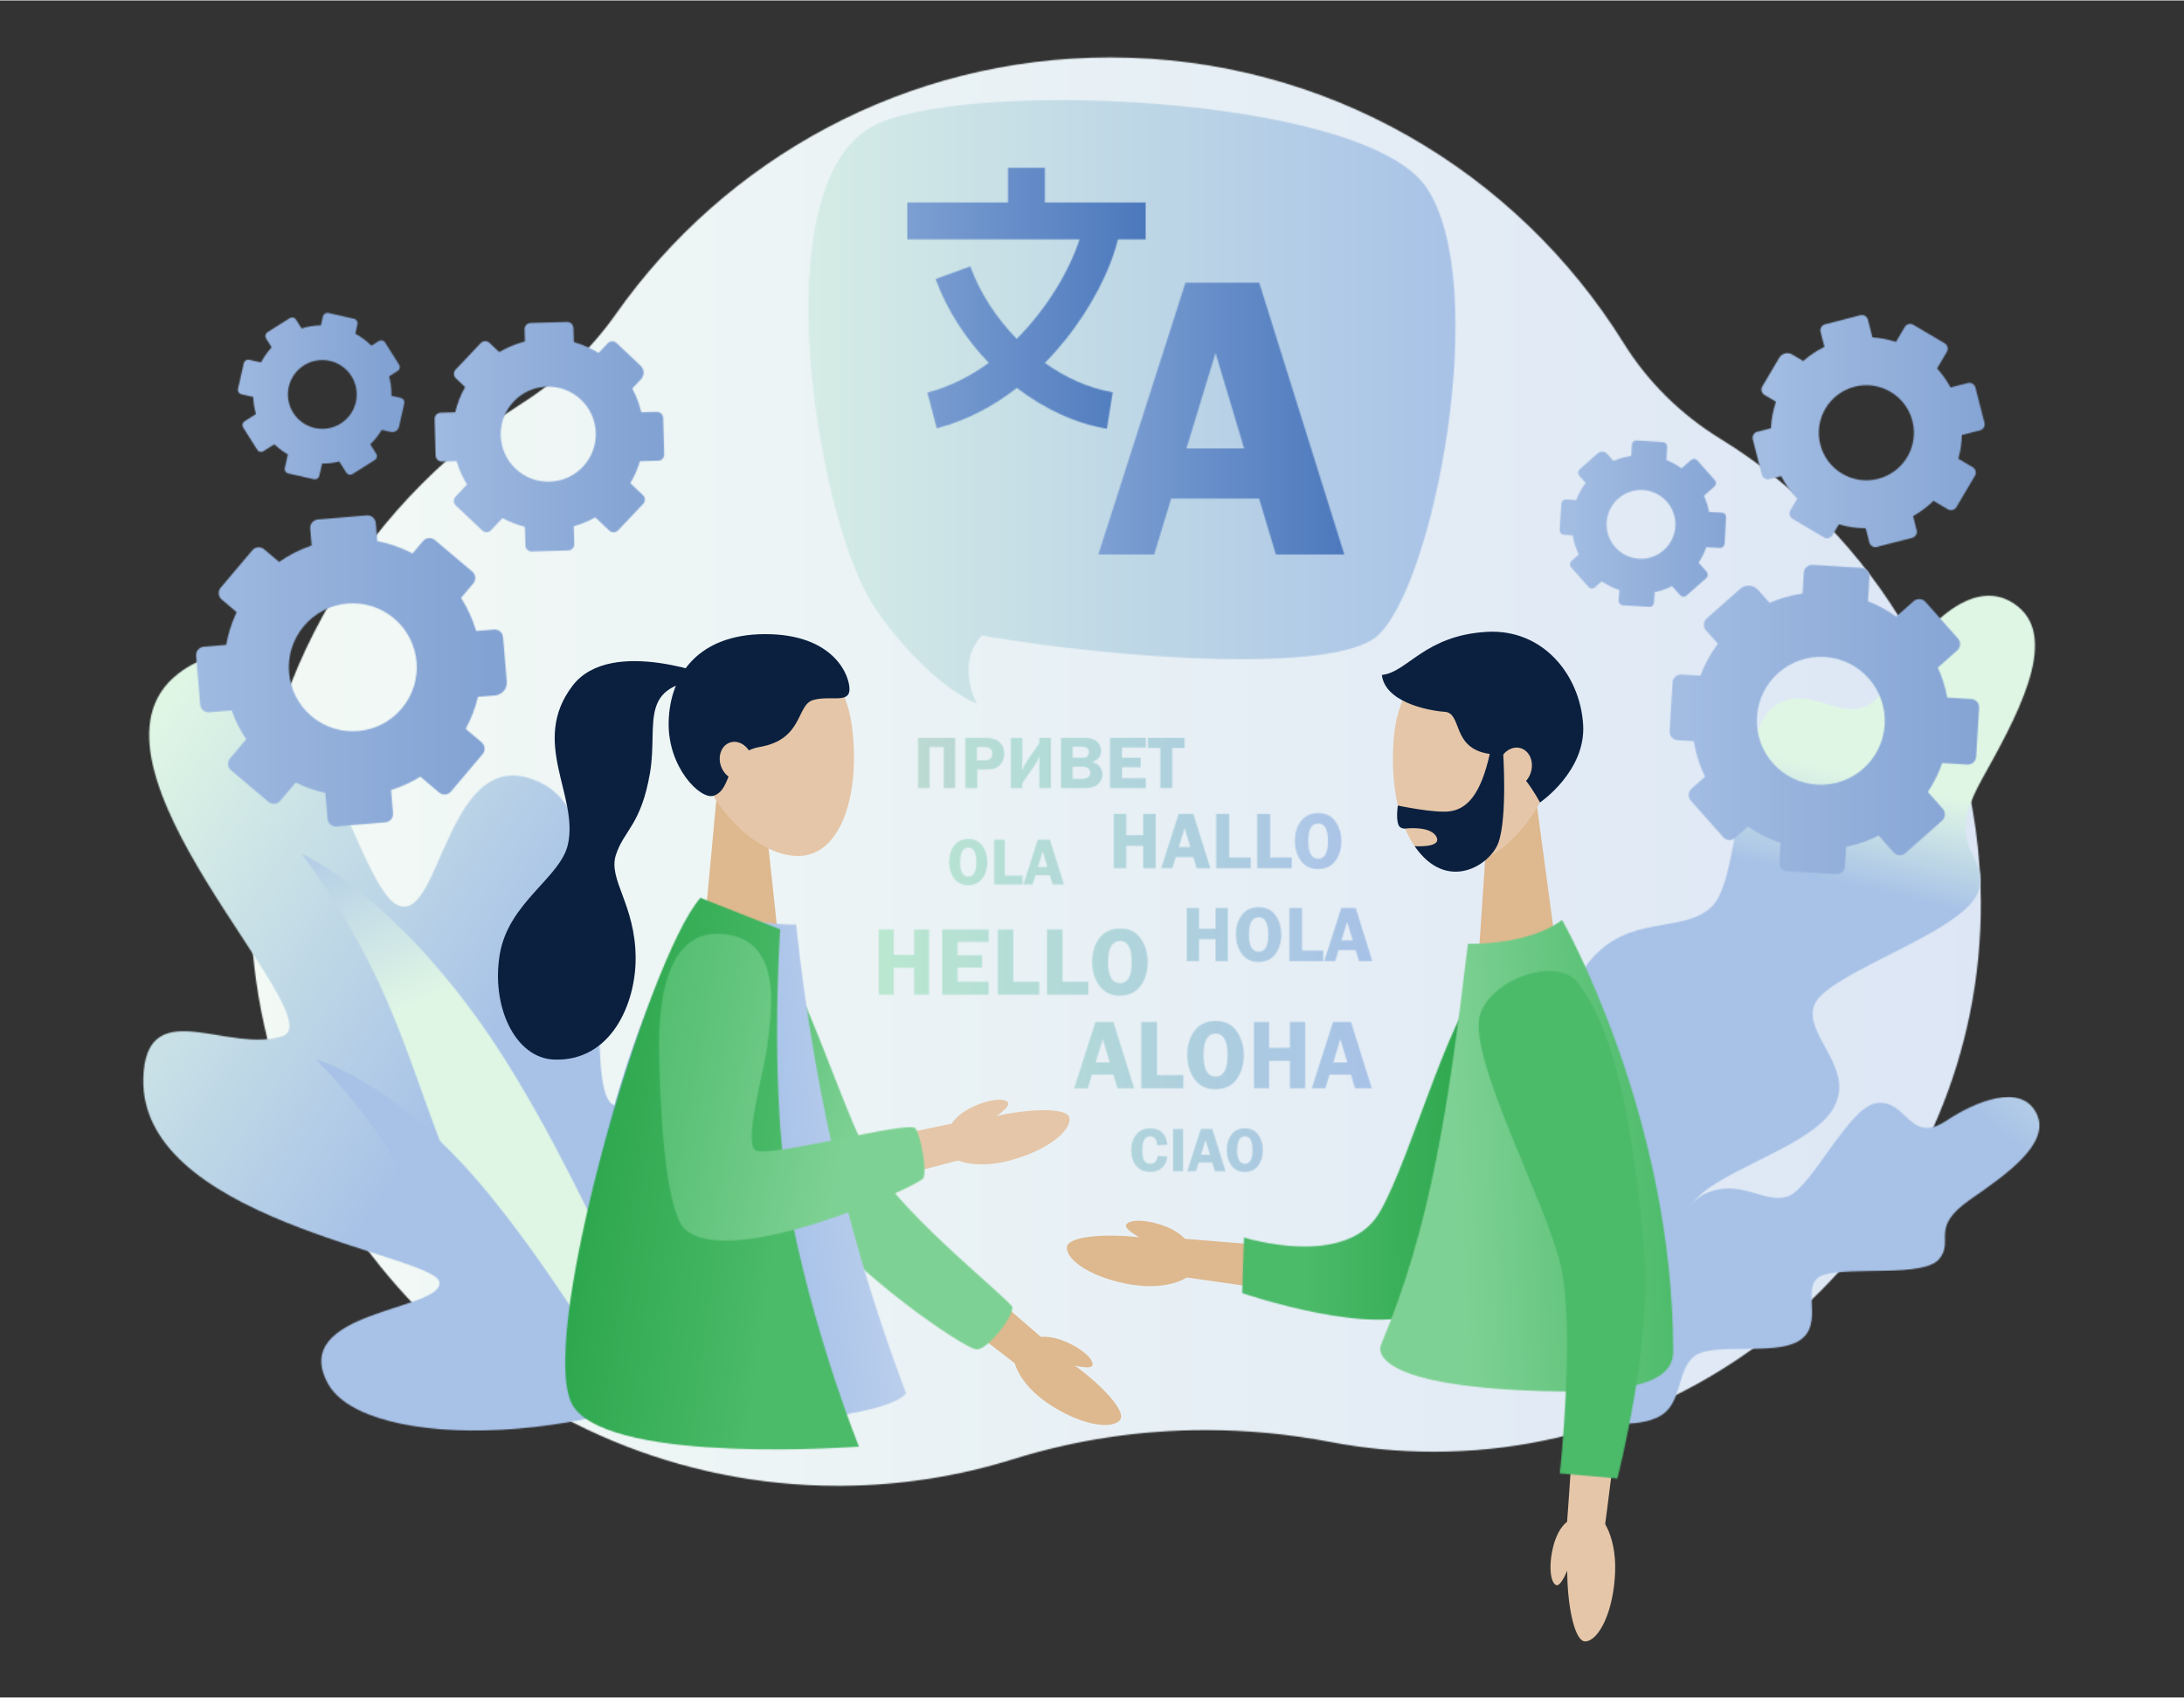 <?xml version="1.0" encoding="UTF-8"?>
<svg xmlns="http://www.w3.org/2000/svg" xmlns:xlink="http://www.w3.org/1999/xlink" width="980" height="762" viewBox="0 0 1750 1360" version="1.1">
    <rect x="0" y="0" width="1750" height="1360" fill="#333333" stroke="none"/>
    <title>voice-in-out</title>
    <defs>
        <path d="M689.54,0.663 C863.22,0.663 1015.52,92.123 1100.94,229.505 C1120.31,260.674 1146.83,286.812 1178.1,306.035 C1302.859,382.734 1386.28,520.156 1387.196,677.133 C1388.59,919.67 1191.44,1118.04 948.9,1118.07 C920.58,1118.07 892.88,1115.38 866.06,1110.26 C832.92,1103.92 799.38,1100.73 765.9,1100.73 C713.77,1100.73 661.78,1108.46 611.64,1124.11 C568.67,1137.51 523.06,1144.93 475.79,1145.37 C474.29,1145.39 472.83,1145.39 471.34,1145.39 C215.53,1145.39 5.19,939.43 0.73,683.113 C-2.23,512.723 85.38,362.58 218.61,277.63 C247.92,258.937 273.46,234.807 293.47,206.38 C381.07,81.957 525.81,0.663 689.54,0.663 Z" id="path-1"/>
        <linearGradient x1="67.956%" y1="49.5%" x2="95.861%" y2="49.5%" id="linearGradient-3">
            <stop stop-color="#F3FAF5" offset="0%"/>
            <stop stop-color="#DCE6F5" offset="100%"/>
        </linearGradient>
        <path d="M203.76,198.587 C239.89,217.881 243.22,62.953 319.97,101.294 C394.04,138.301 346.44,359.46 380.58,359.82 C414.71,360.18 415.26,184.725 499.89,276.363 C584.52,368.01 506.81,551.67 503.01,554.05 C371.8,636.14 178.62,636.93 148.81,582.54 C116.65,523.83 240.64,524.17 238.14,501.35 C235.63,478.54 -9.71,451.73 1.14,332.2 C6.63,271.628 69.88,318.08 112.36,303.99 C154.84,289.918 -64.21,85.459 28.78,13.546 C30.188,12.456 31.583,11.439 32.969,10.491 L33.8,9.931 L33.8,9.926 L33.84,9.906 C36.97,7.819 40.05,6.088 43.08,4.69 C126.57,-33.951 169.54,180.311 203.76,198.587 Z" id="path-4"/>
        <linearGradient x1="66.089%" y1="50.587%" x2="74.457%" y2="52.322%" id="linearGradient-6">
            <stop stop-color="#DFF6E5" offset="0%"/>
            <stop stop-color="#A7C1E7" offset="100%"/>
        </linearGradient>
        <path d="M0.74,0.987 C0.74,0.987 68.7,29.935 145.18,138.048 C221.66,246.16 298.83,441.4 298.83,441.4 C298.83,441.4 213.26,414.36 153.19,318.25 C129.37,280.132 113.985,238.781 99.118,197.406 L97.633,193.269 C96.891,191.2 96.149,189.132 95.408,187.064 L93.923,182.929 C85.754,160.194 77.462,137.565 67.73,115.575 C38.25,48.937 0.74,0.987 0.74,0.987 Z" id="path-7"/>
        <linearGradient x1="75.699%" y1="54.653%" x2="69.67%" y2="50.252%" id="linearGradient-9">
            <stop stop-color="#DFF6E5" offset="0%"/>
            <stop stop-color="#A7C1E7" offset="100%"/>
        </linearGradient>
        <path d="M0.14,0.72 C0.14,0.72 50.18,13.8 114.23,80.83 C178.28,147.86 251.73,275.15 251.73,275.15 C251.73,275.15 189.7,265.2 138.25,204.8 C104.24,164.87 85.54,116.33 58.29,73.2 C31.585,30.942 1.375,1.9 0.177,0.755 L0.14,0.72 Z" id="path-10"/>
        <linearGradient x1="71.525%" y1="52.311%" x2="72.512%" y2="53.468%" id="linearGradient-12">
            <stop stop-color="#DFF6E5" offset="0%"/>
            <stop stop-color="#A7C1E7" offset="100%"/>
        </linearGradient>
        <path d="M380.04,14.46 C391.34,38.48 354.41,63.69 326.58,83.06 C293.73,105.94 314.26,115.65 301.84,130.63 C289.43,145.62 231.01,136.53 209.37,143.32 C187.729,150.12 212.29,183.13 188.68,196.7 C168.77,208.14 120.029,197.23 105.71,208.48 C99.62,213.264 96.965,220.733 94.595,228.53 L94.287,229.549 L94.287,229.549 L93.675,231.593 C93.624,231.763 93.573,231.934 93.521,232.104 L93.187,233.21 L93.045,233.677 L93.045,233.677 L92.757,234.609 C90.099,243.142 86.809,251.339 78.779,256.13 C60.06,267.31 25.15,261.74 7.02,255.96 C7.02,255.96 -11.83,177.75 12.6,160.7 C37.04,143.64 59.44,162.84 76.58,150.79 C93.71,138.73 85.71,91.84 113.94,78.5 C142.17,65.17 161.67,86.91 180.48,80.51 C199.29,74.11 229.07,9.12 251.34,5.71 C275.97,1.95 277.859,39.55 307.56,19.81 C330.62,4.48 367.99,-11.13 380.04,14.46 Z" id="path-13"/>
        <linearGradient x1="94.771%" y1="51.636%" x2="90.193%" y2="53.406%" id="linearGradient-15">
            <stop stop-color="#DFF6E5" offset="0%"/>
            <stop stop-color="#A7C1E7" offset="100%"/>
        </linearGradient>
        <path d="M437.84,8.649 C471.67,35.702 435.7,99.186 408.87,147.574 C389.545,182.432 395.798,195.826 401.933,207.978 L402.535,209.17 C406.235,216.505 409.582,223.627 406.84,235.049 C399.43,265.919 307.32,294.61 280.5,320.129 C253.68,345.649 313.4,376.34 288.57,413.2 C267.63,444.27 188.399,463.33 175.51,490.1 C170.051,501.442 171.496,514.234 173.616,527.304 L173.83,528.612 L173.83,528.612 L174.266,531.233 L174.266,531.233 L174.485,532.545 L174.485,532.545 L174.794,534.405 L174.884,534.959 L174.884,534.959 L175.064,536.067 L175.064,536.067 L175.24,537.174 L175.24,537.174 L175.412,538.282 C177.59,552.497 178.524,566.658 170.319,579.28 C150.93,609.11 95.79,626.05 65.07,630.62 C65.07,630.62 -18.78,529.62 4.759,487.06 C28.29,444.5 74.91,456.52 91.34,426.54 C107.77,396.56 62.34,333.628 94.1,293.793 C125.87,253.958 170.06,271.796 193.01,248.888 C215.97,225.98 212.859,109.371 243.03,88.374 C276.41,65.151 306.22,118.871 335.529,68.596 C358.279,29.569 401.8,-20.181 437.84,8.649 Z" id="path-16"/>
        <linearGradient x1="93.3%" y1="49.42%" x2="90.538%" y2="53.074%" id="linearGradient-18">
            <stop stop-color="#DFF6E5" offset="0%"/>
            <stop stop-color="#A7C1E7" offset="100%"/>
        </linearGradient>
        <path d="M115.224,0.327 L115.46,0.339 L154.64,2.693 C158.271,2.912 161.05,5.97 160.96,9.577 L160.95,9.813 L159.77,29.448 C167.542,32.509 174.827,36.48 181.512,41.224 L182.38,41.847 L196.38,29.437 C199.095,27.029 203.213,27.218 205.696,29.818 L205.87,30.008 L231.91,59.376 C234.324,62.093 234.13,66.216 231.526,68.703 L231.34,68.874 L215.77,82.677 C219.076,89.924 221.556,97.607 223.103,105.6 L223.3,106.644 L242.51,107.798 C246.141,108.016 248.929,111.075 248.831,114.682 L248.82,114.918 L246.47,154.096 C246.255,157.727 243.194,160.51 239.586,160.419 L239.35,160.409 L219.27,159.202 C216.519,167.116 212.832,174.572 208.349,181.447 L207.76,182.34 L219.729,195.833 C222.132,198.548 221.95,202.668 219.35,205.156 L219.16,205.331 L189.79,231.369 C187.075,233.777 182.947,233.588 180.465,230.988 L180.29,230.798 L168.33,217.304 C160.491,221.259 152.106,224.238 143.325,226.093 L142.31,226.302 L141.37,241.97 C141.145,245.6 138.084,248.384 134.485,248.295 L134.25,248.283 L95.07,245.928 C91.439,245.71 88.651,242.652 88.74,239.045 L88.75,238.809 L89.7,223.14 C80.605,220.148 72.097,215.935 64.365,210.702 L63.54,210.137 L53.33,219.185 C50.615,221.593 46.497,221.404 44.005,218.804 L43.83,218.614 L17.79,189.246 C15.387,186.53 15.57,182.41 18.179,179.923 L18.37,179.748 L29.22,170.126 C25.059,161.539 22.063,152.306 20.421,142.645 L20.25,141.608 L7.19,140.823 C3.559,140.605 0.78,137.547 0.868,133.94 L0.88,133.704 L3.24,94.525 C3.455,90.895 6.515,88.111 10.114,88.203 L10.35,88.213 L25.5,89.124 C28.846,80.205 33.382,71.897 38.903,64.38 L39.52,63.548 L29.979,52.789 C27.566,50.072 27.76,45.949 30.364,43.462 L30.55,43.291 L57.29,19.584 C61.444,15.899 67.76,16.207 71.546,20.23 L71.75,20.453 L80.92,30.804 C88.932,27.318 97.454,24.823 106.316,23.469 L107.34,23.318 L108.34,6.651 C108.555,3.021 111.616,0.237 115.224,0.327 L115.224,0.327 Z M70.81,122.224 C69.109,150.481 90.64,174.766 118.899,176.464 C147.16,178.163 171.439,156.631 173.14,128.373 C174.84,100.115 153.31,75.831 125.05,74.132 C96.79,72.434 72.51,93.965 70.81,122.224 Z" id="path-19"/>
        <linearGradient x1="95.883%" y1="46.893%" x2="90.884%" y2="46.893%" id="linearGradient-21">
            <stop stop-color="#82A2D3" offset="0%"/>
            <stop stop-color="#A2BCE2" offset="100%"/>
        </linearGradient>
        <path d="M92.669,3.669 L92.729,3.884 L96.37,18.043 C102.507,18.435 108.517,19.567 114.282,21.371 L115.19,21.661 L122.27,9.691 C123.631,7.379 126.571,6.57 128.92,7.818 L129.12,7.93 L154.229,22.77 C156.543,24.136 157.355,27.072 156.102,29.419 L155.99,29.619 L148.13,42.933 C152.071,47.258 155.536,52.065 158.441,57.295 L158.92,58.171 L172.77,54.609 C175.367,53.94 178.022,55.447 178.8,57.992 L178.86,58.206 L186.12,86.459 C186.791,89.062 185.285,91.713 182.743,92.487 L182.529,92.547 L168.04,96.271 C167.907,102.444 167.007,108.506 165.434,114.344 L165.18,115.264 L176.72,122.082 C179.034,123.447 179.845,126.384 178.592,128.731 L178.48,128.931 L163.64,154.046 C162.279,156.358 159.339,157.167 156.99,155.919 L156.79,155.807 L145.25,148.989 C140.649,153.533 135.447,157.522 129.721,160.82 L128.9,161.286 L131.8,172.584 C132.471,175.187 130.965,177.838 128.415,178.613 L128.2,178.673 L99.95,185.939 C97.351,186.608 94.697,185.101 93.92,182.556 L93.86,182.341 L90.96,171.042 C83.897,170.998 76.972,169.971 70.352,168.062 L69.49,167.808 L64.33,176.535 C62.959,178.846 60.028,179.656 57.679,178.408 L57.479,178.296 L32.37,163.456 C30.056,162.09 29.245,159.154 30.489,156.807 L30.601,156.607 L36.09,147.326 C31.222,142.238 27.024,136.438 23.672,130.035 L23.24,129.196 L13.83,131.617 C11.222,132.286 8.577,130.779 7.8,128.234 L7.74,128.02 L0.47,99.767 C-0.201,97.164 1.305,94.513 3.855,93.738 L4.07,93.678 L14.99,90.869 C15.325,83.842 16.625,76.972 18.792,70.433 L19.08,69.582 L9.88,64.145 C7.566,62.779 6.755,59.842 8.008,57.495 L8.12,57.295 L21.63,34.429 C23.717,30.883 28.24,29.658 31.827,31.62 L32.05,31.747 L40.91,36.978 C45.73,32.724 51.134,29.045 57.034,26.079 L57.88,25.66 L54.79,13.641 C54.128,11.038 55.635,8.388 58.176,7.613 L58.39,7.553 L86.64,0.287 C89.247,-0.382 91.893,1.124 92.669,3.669 L92.669,3.669 Z M82,57.57 C61.62,62.811 49.35,83.579 54.59,103.956 C59.83,124.334 80.6,136.605 100.979,131.365 C121.359,126.124 133.63,105.356 128.39,84.978 C123.14,64.601 102.38,52.329 82,57.57 Z" id="path-22"/>
        <linearGradient x1="95.973%" y1="32.443%" x2="92.224%" y2="32.443%" id="linearGradient-24">
            <stop stop-color="#82A2D3" offset="0%"/>
            <stop stop-color="#A2BCE2" offset="100%"/>
        </linearGradient>
        <path d="M62.207,0.666 L62.399,0.673 L83.479,1.939 C85.406,2.056 86.891,3.665 86.877,5.577 L86.87,5.769 L86.24,16.331 C90.328,17.941 94.16,20.021 97.696,22.499 L98.399,23 L105.93,16.325 C107.369,15.045 109.553,15.128 110.889,16.482 L111.029,16.632 L125.04,32.429 C126.324,33.872 126.237,36.055 124.879,37.397 L124.729,37.538 L116.36,44.962 C118.094,48.776 119.407,52.814 120.248,57.012 L120.41,57.854 L130.74,58.475 C132.675,58.591 134.161,60.201 134.147,62.113 L134.14,62.305 L132.87,83.378 C132.754,85.31 131.149,86.795 129.233,86.781 L129.04,86.774 L118.24,86.125 C116.796,90.289 114.86,94.217 112.523,97.849 L112.05,98.571 L118.49,105.828 C119.764,107.272 119.678,109.454 118.329,110.796 L118.18,110.937 L102.38,124.943 C100.941,126.223 98.757,126.139 97.411,124.786 L97.27,124.636 L90.84,117.377 C86.718,119.457 82.311,121.035 77.706,122.036 L76.84,122.217 L76.34,130.646 C76.224,132.577 74.609,134.062 72.702,134.048 L72.51,134.041 L51.43,132.774 C49.504,132.659 48.019,131.049 48.033,129.137 L48.04,128.945 L48.54,120.517 C43.746,118.938 39.249,116.726 35.15,113.985 L34.47,113.523 L28.98,118.389 C27.541,119.669 25.357,119.586 24.011,118.232 L23.87,118.082 L9.87,102.285 C8.586,100.842 8.672,98.659 10.02,97.317 L10.169,97.176 L16.01,92.001 C13.822,87.469 12.226,82.603 11.332,77.512 L11.19,76.661 L4.169,76.239 C2.234,76.123 0.749,74.513 0.763,72.601 L0.77,72.409 L2.04,51.335 C2.156,49.404 3.761,47.919 5.677,47.933 L5.87,47.94 L14.01,48.43 C15.782,43.717 18.163,39.321 21.062,35.334 L21.55,34.673 L16.42,28.886 C15.146,27.442 15.222,25.26 16.579,23.918 L16.729,23.777 L31.109,11.025 C33.328,9.061 36.683,9.206 38.723,11.312 L38.89,11.492 L43.83,17.06 C48.037,15.228 52.509,13.904 57.157,13.165 L58.03,13.033 L58.57,4.068 C58.682,2.202 60.195,0.751 62.018,0.67 L62.207,0.666 Z M38.38,66.234 C37.47,81.434 49.05,94.497 64.25,95.41 C79.45,96.324 92.52,84.742 93.43,69.542 C94.34,54.342 82.76,41.28 67.56,40.366 C52.36,39.453 39.3,51.034 38.38,66.234 Z" id="path-25"/>
        <linearGradient x1="91.797%" y1="37.083%" x2="89.108%" y2="37.083%" id="linearGradient-27">
            <stop stop-color="#82A2D3" offset="0%"/>
            <stop stop-color="#A2BCE2" offset="100%"/>
        </linearGradient>
        <path d="M144.096,6.604 L144.12,6.839 L145.33,21.292 C154.696,23.102 163.884,26.231 172.607,30.701 L173.54,31.185 L181.99,21.198 C184.335,18.424 188.438,18.022 191.274,20.246 L191.47,20.405 L221.44,45.749 C224.215,48.093 224.613,52.201 222.389,55.034 L222.23,55.23 L212.43,66.819 C217.579,74.834 221.52,83.44 224.234,92.363 L224.53,93.356 L238.85,92.158 C242.481,91.856 245.671,94.483 246.096,98.067 L246.12,98.302 L249.1,133.913 C249.562,139.456 245.518,144.336 240.03,144.946 L239.75,144.973 L225.96,146.125 C223.96,154.613 220.869,162.917 216.652,170.818 L216.14,171.764 L228.89,182.545 C231.665,184.89 232.063,188.998 229.839,191.831 L229.68,192.027 L204.34,221.997 C201.995,224.77 197.882,225.172 195.055,222.949 L194.86,222.79 L179.84,210.088 C172.739,214.476 165.187,217.934 157.389,220.448 L156.37,220.771 L157.93,239.412 C158.233,243.036 155.606,246.229 152.015,246.653 L151.78,246.677 L112.67,249.948 C109.049,250.251 105.859,247.623 105.434,244.039 L105.41,243.804 L103.67,223.071 C95.903,221.378 88.282,218.772 80.966,215.239 L79.97,214.751 L67.54,229.446 C65.195,232.219 61.092,232.621 58.256,230.398 L58.06,230.239 L28.09,204.895 C25.315,202.551 24.917,198.442 27.141,195.609 L27.3,195.413 L40.29,180.052 C35.594,173.109 31.835,165.693 29.004,157.989 L28.64,156.982 L10.67,158.485 C7.049,158.788 3.859,156.16 3.434,152.576 L3.41,152.341 L0.14,113.229 C-0.163,109.605 2.464,106.412 6.045,105.987 L6.28,105.963 L24.25,104.461 C25.769,95.831 28.407,87.339 32.173,79.208 L32.63,78.234 L20.64,68.098 C17.865,65.754 17.467,61.646 19.691,58.812 L19.85,58.616 L45.19,28.647 C47.535,25.874 51.648,25.472 54.475,27.695 L54.67,27.854 L66.66,37.99 C74.49,32.508 82.943,28.223 91.759,25.157 L92.74,24.821 L91.6,11.231 C91.297,7.608 93.924,4.415 97.515,3.99 L97.75,3.966 L136.86,0.695 C140.481,0.393 143.671,3.021 144.096,6.604 L144.096,6.604 Z M86.56,89.328 C68.28,110.944 70.98,143.286 92.6,161.566 C114.21,179.846 146.56,177.142 164.83,155.525 C183.12,133.909 180.41,101.567 158.79,83.288 C137.18,65.008 104.84,67.712 86.56,89.328 Z" id="path-28"/>
        <linearGradient x1="72.099%" y1="44.456%" x2="67.078%" y2="44.456%" id="linearGradient-30">
            <stop stop-color="#82A2D3" offset="0%"/>
            <stop stop-color="#A2BCE2" offset="100%"/>
        </linearGradient>
        <path d="M111.47,5.309 L111.48,5.526 L111.8,16.802 C118.575,18.681 124.983,21.473 130.883,25.038 L131.65,25.508 L138.99,17.743 C140.834,15.795 143.875,15.654 145.881,17.383 L146.06,17.545 L165.36,35.794 C168.353,38.62 168.543,43.292 165.844,46.353 L165.66,46.555 L158.6,54.026 C161.674,59.677 164.064,65.763 165.64,72.176 L165.86,73.094 L178.27,72.748 C180.957,72.672 183.209,74.733 183.399,77.39 L183.41,77.607 L184.22,106.768 C184.298,109.455 182.233,111.708 179.577,111.895 L179.36,111.906 L164.75,112.314 C163.002,118.213 160.568,123.82 157.525,129.041 L157.04,129.862 L167.15,139.415 C169.091,141.256 169.233,144.292 167.502,146.304 L167.34,146.484 L147.3,167.679 C145.456,169.627 142.425,169.767 140.41,168.039 L140.23,167.877 L129,157.252 C123.903,160.136 118.447,162.454 112.7,164.12 L111.74,164.392 L112.14,178.69 C112.218,181.378 110.153,183.63 107.497,183.818 L107.28,183.829 L78.12,184.643 C75.433,184.718 73.181,182.658 72.991,180.001 L72.98,179.784 L72.57,164.838 C66.576,163.329 60.87,161.113 55.521,158.282 L54.68,157.83 L45.47,167.568 C43.636,169.515 40.595,169.656 38.589,167.927 L38.41,167.765 L17.21,147.722 C15.259,145.88 15.117,142.844 16.848,140.832 L17.01,140.652 L26.22,130.914 C22.812,125.421 20.079,119.459 18.133,113.142 L17.86,112.237 L6.2,112.563 C3.513,112.638 1.261,110.577 1.071,107.921 L1.06,107.704 L0.25,78.543 C0.172,75.855 2.227,73.603 4.883,73.416 L5.1,73.405 L16.77,73.079 C18.38,66.205 20.918,59.679 24.251,53.644 L24.69,52.86 L17.32,45.896 C15.369,44.055 15.236,41.018 16.958,39.007 L17.12,38.827 L37.17,17.631 C39.004,15.684 42.045,15.543 44.06,17.272 L44.24,17.434 L52.07,24.84 C58.108,21.226 64.696,18.42 71.686,16.573 L72.6,16.338 L72.33,6.62 C72.252,3.932 74.307,1.68 76.973,1.493 L77.19,1.482 L106.35,0.667 C109.037,0.592 111.289,2.653 111.47,5.309 L111.47,5.309 Z M90.25,52.507 C69.22,53.095 52.64,70.622 53.23,91.654 C53.82,112.687 71.35,129.261 92.38,128.673 C113.41,128.085 129.99,110.559 129.4,89.526 C128.81,68.493 111.28,51.919 90.25,52.507 Z" id="path-31"/>
        <linearGradient x1="74.641%" y1="32.727%" x2="70.932%" y2="32.727%" id="linearGradient-33">
            <stop stop-color="#82A2D3" offset="0%"/>
            <stop stop-color="#A2BCE2" offset="100%"/>
        </linearGradient>
        <path d="M72.931,0.428 L73.12,0.466 L93.71,5.122 C95.597,5.549 96.81,7.378 96.487,9.261 L96.45,9.45 L94.72,17.059 C99.154,19.459 103.282,22.482 106.978,26.095 L107.59,26.703 L113.54,22.947 C115.172,21.917 117.316,22.353 118.425,23.905 L118.54,24.076 L129.8,41.929 C130.833,43.562 130.393,45.701 128.841,46.807 L128.67,46.921 L121.77,51.278 C123.083,56.121 123.709,61.067 123.69,65.982 L123.68,66.849 L131.22,68.555 C133.107,68.982 134.311,70.811 133.987,72.694 L133.95,72.883 L129.71,91.631 C129.056,94.527 126.233,96.37 123.337,95.835 L123.12,95.79 L115.87,94.148 C113.517,98.092 110.659,101.777 107.313,105.092 L106.68,105.709 L111.47,113.304 C112.503,114.936 112.063,117.076 110.511,118.182 L110.34,118.296 L92.49,129.564 C90.858,130.594 88.714,130.158 87.614,128.606 L87.5,128.436 L81.85,119.488 C77.594,120.564 73.258,121.117 68.943,121.164 L68.08,121.167 L65.86,130.981 C65.434,132.868 63.604,134.074 61.719,133.751 L61.53,133.713 L40.94,129.057 C39.053,128.63 37.849,126.801 38.173,124.918 L38.21,124.729 L40.68,113.813 C37.042,111.729 33.616,109.217 30.491,106.297 L29.87,105.707 L21.11,111.231 C19.478,112.261 17.343,111.826 16.235,110.274 L16.12,110.103 L4.85,92.25 C3.827,90.617 4.257,88.477 5.809,87.371 L5.98,87.257 L15.13,81.482 C13.883,77.255 13.155,72.939 12.937,68.626 L12.9,67.763 L3.44,65.624 C1.553,65.197 0.34,63.368 0.663,61.485 L0.7,61.296 L5.36,40.704 C5.786,38.817 7.616,37.611 9.501,37.934 L9.69,37.972 L19.15,40.112 C21.286,36.02 23.937,32.168 27.092,28.667 L27.69,28.015 L23.19,20.875 C22.157,19.243 22.597,17.103 24.14,15.997 L24.31,15.883 L42.17,4.615 C43.802,3.585 45.937,4.02 47.045,5.572 L47.16,5.743 L51.67,12.883 C56.468,11.372 61.39,10.545 66.312,10.375 L67.18,10.352 L68.79,3.197 C69.216,1.311 71.046,0.105 72.931,0.428 L72.931,0.428 Z M53.56,42.439 C40.68,50.566 36.83,67.594 44.96,80.471 C53.09,93.348 70.11,97.199 82.99,89.071 C95.87,80.944 99.72,63.917 91.59,51.04 C83.46,38.162 66.44,34.312 53.56,42.439 Z" id="path-34"/>
        <linearGradient x1="70.444%" y1="30.691%" x2="67.754%" y2="30.691%" id="linearGradient-36">
            <stop stop-color="#82A2D3" offset="0%"/>
            <stop stop-color="#A2BCE2" offset="100%"/>
        </linearGradient>
        <path d="M275.12,39.506 C270.45,95.67 211.94,234.33 147.52,275.08 C109.27,299.28 0.37,261.95 0.37,261.95 L1.76,217.38 C1.76,217.38 83.58,243.11 110.34,197.42 C137.09,151.72 170.02,20.659 201.509,4.82 C229.259,-9.136 277.22,14.273 275.12,39.506 Z" id="path-37"/>
        <linearGradient x1="84.872%" y1="51.891%" x2="88.936%" y2="51.882%" id="linearGradient-39">
            <stop stop-color="#4BBA69" offset="0%"/>
            <stop stop-color="#1D9D3F" offset="100%"/>
        </linearGradient>
        <path d="M146.689,0.94 C146.689,0.94 235.64,156.92 235.74,346.55 C235.75,368.88 210.09,382.56 113.56,377.81 C-13.25,371.56 1.46,341.69 1.46,341.69 C41.63,245.97 55.69,150.44 71.19,19.991 C71.19,19.991 71.992,20.02 73.448,20.026 L74.167,20.027 C84.986,20.007 122.839,18.616 146.689,0.94 Z" id="path-40"/>
        <linearGradient x1="86.992%" y1="51.988%" x2="90.493%" y2="51.93%" id="linearGradient-42">
            <stop stop-color="#7ED194" offset="0%"/>
            <stop stop-color="#4BBA69" offset="100%"/>
        </linearGradient>
        <path d="M79.94,9.8 C114.76,54.12 126.04,145.79 133.31,221.67 C140.58,297.55 111.96,407.51 111.96,407.51 L65.86,403.47 C65.86,403.47 78.29,289.34 66.77,237.65 C55.25,185.96 -9.87,67.56 2.41,34.516 C13.24,5.399 64.3,-10.111 79.94,9.8 Z" id="path-43"/>
        <linearGradient x1="88.967%" y1="52.344%" x2="91.907%" y2="52.123%" id="linearGradient-45">
            <stop stop-color="#4BBA69" offset="0%"/>
            <stop stop-color="#1D9D3F" offset="100%"/>
        </linearGradient>
        <path d="M71.19,4.514 C101.9,19.326 135.83,145.53 162.44,189.29 C189.04,233.05 273.54,299.36 274.19,304.3 C275.14,311.58 253.51,339.88 244.75,338.01 C233.8,335.69 151.1,280.51 105.33,222.73 C59.55,164.95 5.99,93.46 0.57,39.23 C-1.86,14.865 44.14,-8.537 71.19,4.514 Z" id="path-46"/>
        <linearGradient x1="80.181%" y1="52.206%" x2="76.633%" y2="51.687%" id="linearGradient-48">
            <stop stop-color="#7ED194" offset="0%"/>
            <stop stop-color="#4BBA69" offset="100%"/>
        </linearGradient>
        <path d="M94.32,0.197 C122.78,23.541 170.89,21.583 170.89,21.583 C186.61,168.03 218.25,289.66 258.99,397.12 C258.99,397.12 251.63,416.78 122.94,422.15 C-5.75,427.51 4,388.18 4,388.18 C-19.09,187.93 94.32,0.197 94.32,0.197 Z" id="path-49"/>
        <linearGradient x1="77.719%" y1="51.9%" x2="73.665%" y2="52.064%" id="linearGradient-51">
            <stop stop-color="#BED1ED" offset="0%"/>
            <stop stop-color="#8DB0E4" offset="100%"/>
        </linearGradient>
        <path d="M109.32,0.197 L173.2,25.44 C173.2,25.44 163.04,164.71 183.45,262.68 C203.87,360.65 236.29,439.97 236.29,439.97 C236.29,439.97 41.2,454.71 7.98,408.64 C-25.24,362.58 66.52,47.921 109.32,0.197 Z" id="path-52"/>
        <linearGradient x1="77.497%" y1="52.137%" x2="72.739%" y2="51.932%" id="linearGradient-54">
            <stop stop-color="#4BBA69" offset="0%"/>
            <stop stop-color="#1D9D3F" offset="100%"/>
        </linearGradient>
        <path d="M58.03,2.192 C100.43,11.237 89.27,69.73 86.73,90.84 C84.2,111.94 67.88,167.38 77.17,174.41 C81.313,177.553 106.496,173.023 133.496,167.669 L135.24,167.322 C136.695,167.033 138.154,166.741 139.615,166.449 L143.266,165.716 C173.685,159.607 203.485,153.495 205.65,157 C209.99,164 214.85,190.67 211.89,196.79 C208.94,202.91 59.44,270.35 21.45,238.29 C3.44,223.1 0.9,126.01 0.34,106.31 C-0.22,86.61 -5.29,-11.316 58.03,2.192 Z" id="path-55"/>
        <linearGradient x1="78.647%" y1="51.777%" x2="74.604%" y2="51.538%" id="linearGradient-57">
            <stop stop-color="#7ED194" offset="0%"/>
            <stop stop-color="#4BBA69" offset="100%"/>
        </linearGradient>
        <path d="M496.12,71.1 C548.439,149.141 501.97,390.957 456.29,430.558 C421.88,460.389 251.09,449.239 139.82,429.974 C118.44,452.235 135.58,484.522 135.58,484.522 C97.04,467.828 59.77,417.939 50.06,401.439 C7.32,328.785 -35.27,73.304 50.35,22.958 C117.78,-16.693 445.57,-4.298 496.12,71.1 Z" id="path-58"/>
        <linearGradient x1="74.728%" y1="30.979%" x2="87.56%" y2="30.979%" id="linearGradient-60">
            <stop stop-color="#DFF6E5" offset="0%"/>
            <stop stop-color="#A7C1E7" offset="100%"/>
        </linearGradient>
        <path d="M110.3,0.15 L110.3,27.911 L190.99,27.911 L190.99,57.522 L168.81,57.522 C162.57,82.704 147.25,112.265 126.899,137.69 C122.12,143.666 116.56,150.055 110.24,156.498 C126.942,168.397 145.346,176.68 163.731,179.832 L164.65,179.985 L159.91,209.215 C135.6,205.272 110.38,193.793 87.8,176.546 C70.437,190.042 49.408,201.997 24.732,208.625 L23.59,208.927 L16.12,180.274 C34.17,175.568 50.63,167.101 65.28,156.441 C46.624,137.084 31.912,114.119 23.057,90.298 L22.67,89.247 L50.5,79.118 C58.33,100.644 71.49,120.674 87.69,137.193 C112.752,112.106 130.074,81.696 137.775,58.245 L138.01,57.522 L0,57.522 L0,27.911 L80.69,27.911 L80.69,0.15 L110.3,0.15 Z" id="path-61"/>
        <linearGradient x1="78.568%" y1="25.791%" x2="82.419%" y2="25.791%" id="linearGradient-63">
            <stop stop-color="#7EA0D3" offset="0%"/>
            <stop stop-color="#4B78BC" offset="100%"/>
        </linearGradient>
        <path d="M128.99,0.17 L197.2,218.069 L142.34,218.069 L128.91,173.212 L58.46,173.212 L44.8,218.069 L0.05,218.069 L69.89,0.17 L128.99,0.17 Z M93.99,56.521 L70.71,132.985 L116.88,132.985 L93.99,56.521 Z" id="path-64"/>
        <linearGradient x1="81.654%" y1="31.818%" x2="85.628%" y2="31.818%" id="linearGradient-66">
            <stop stop-color="#7EA0D3" offset="0%"/>
            <stop stop-color="#4B78BC" offset="100%"/>
        </linearGradient>
        <path d="M32.14,0.663 L48.77,53.78 L35.4,53.78 L32.13,42.84 L14.95,42.84 L11.62,53.78 L0.71,53.78 L17.74,0.663 L32.14,0.663 Z M23.61,14.4 L17.94,33.04 L29.19,33.04 L23.61,14.4 Z" id="path-67"/>
        <linearGradient x1="76.481%" y1="49.071%" x2="86.021%" y2="49.071%" id="linearGradient-69">
            <stop stop-color="#BDF0CA" offset="0%"/>
            <stop stop-color="#A7C1E7" offset="100%"/>
        </linearGradient>
        <polygon id="path-70" points="13.1 0.663 13.1 43.27 34.23 43.27 34.23 53.78 0.49 53.78 0.49 0.663"/>
        <path d="M23.2,0.846 C30.609,0.846 36.21,3.615 39.98,9.15 C43.75,14.69 45.63,21.03 45.63,28.16 C45.63,35.87 43.69,42.37 39.8,47.66 C35.91,52.95 30.24,55.6 22.77,55.6 C15.62,55.6 10.09,52.91 6.17,47.54 C2.26,42.17 0.3,35.67 0.3,28.05 C0.3,20.29 2.28,13.82 6.25,8.628 C10.21,3.44 15.87,0.846 23.2,0.846 Z M23.12,11 C16.6,11 13.34,16.74 13.34,28.2 C13.34,39.69 16.6,45.44 23.12,45.44 C29.44,45.44 32.6,39.71 32.6,28.24 C32.6,16.75 29.44,11 23.12,11 Z" id="path-72"/>
        <polygon id="path-74" points="12.99 0.663 12.99 21.36 29.56 21.36 29.56 0.663 41.779 0.663 41.779 53.78 29.56 53.78 29.56 31.87 12.99 31.87 12.99 53.78 0.77 53.78 0.77 0.663"/>
        <path d="M31.54,0.663 L48.17,53.78 L34.8,53.78 L31.52,42.84 L14.35,42.84 L11.02,53.78 L0.11,53.78 L17.14,0.663 L31.54,0.663 Z M23.01,14.4 L17.33,33.04 L28.59,33.04 L23.01,14.4 Z" id="path-76"/>
        <polygon id="path-78" points="10.46 0.933 10.46 17.904 24.05 17.904 24.05 0.933 34.07 0.933 34.07 44.477 24.05 44.477 24.05 26.517 10.46 26.517 10.46 44.477 0.45 44.477 0.45 0.933"/>
        <path d="M26.2,0.933 L39.83,44.477 L28.87,44.477 L26.189,35.513 L12.11,35.513 L9.38,44.477 L0.44,44.477 L14.39,0.933 L26.2,0.933 Z M19.21,12.194 L14.56,27.474 L23.78,27.474 L19.21,12.194 Z" id="path-80"/>
        <polygon id="path-82" points="10.86 0.933 10.86 35.864 28.18 35.864 28.18 44.477 0.52 44.477 0.52 0.933"/>
        <polygon id="path-84" points="10.75 0.933 10.75 35.864 28.069 35.864 28.069 44.477 0.41 44.477 0.41 0.933"/>
        <path d="M19.36,0.264 C25.44,0.264 30.02,2.534 33.12,7.074 C36.21,11.615 37.75,16.809 37.75,22.657 C37.75,28.974 36.16,34.301 32.97,38.639 C29.779,42.978 25.13,45.146 19.01,45.146 C13.15,45.146 8.61,42.945 5.4,38.543 C2.19,34.141 0.59,28.813 0.59,22.561 C0.59,16.203 2.21,10.897 5.47,6.644 C8.72,2.391 13.35,0.264 19.36,0.264 Z M19.3,8.589 C13.95,8.589 11.28,13.29 11.28,22.688 C11.28,32.11 13.95,36.821 19.3,36.821 C24.48,36.821 27.07,32.121 27.07,22.721 C27.07,13.3 24.48,8.589 19.3,8.589 Z" id="path-86"/>
        <linearGradient x1="76.481%" y1="52.98%" x2="86.021%" y2="52.98%" id="linearGradient-88">
            <stop stop-color="#DFF6E5" offset="0%"/>
            <stop stop-color="#A7C1E7" offset="100%"/>
        </linearGradient>
        <polygon id="path-89" points="30.43 0.052 30.43 40.251 21.19 40.251 21.19 7.385 9.82 7.385 9.82 40.251 0.57 40.251 0.57 0.052"/>
        <linearGradient x1="76.481%" y1="49.071%" x2="86.021%" y2="49.071%" id="linearGradient-91">
            <stop stop-color="#C2E2CA" offset="0%"/>
            <stop stop-color="#A7C1E7" offset="100%"/>
        </linearGradient>
        <path d="M16.35,0.052 C19.879,0.052 22.59,0.431 24.46,1.186 C26.33,1.942 28.01,3.292 29.48,5.235 C30.95,7.179 31.69,9.564 31.69,12.392 C31.69,14.375 31.3,16.309 30.51,18.193 C29.73,20.078 28.62,21.561 27.18,22.64 C25.75,23.72 24.36,24.437 23.02,24.79 C21.67,25.143 19.57,25.32 16.7,25.32 L10.07,25.32 L10.07,40.251 L0.5,40.251 L0.5,0.052 L16.35,0.052 Z M15.85,7.356 L9.75,7.356 L9.75,18.016 L15.88,18.016 C18.21,18.016 19.85,17.477 20.79,16.397 C21.74,15.317 22.21,14.08 22.21,12.686 C22.21,11.057 21.68,9.761 20.629,8.799 C19.58,7.837 17.99,7.356 15.85,7.356 Z" id="path-92"/>
        <linearGradient x1="76.481%" y1="49.071%" x2="86.021%" y2="49.071%" id="linearGradient-94">
            <stop stop-color="#BEEBCA" offset="0%"/>
            <stop stop-color="#A7C1E7" offset="100%"/>
        </linearGradient>
        <path d="M10.15,0.052 L10.15,17.17 C10.15,20.111 10.06,23.082 9.88,26.082 C11.41,22.651 12.91,19.887 14.38,17.79 L23.81,4.234 L23.81,0.052 L33.06,0.052 L33.06,40.251 L23.81,40.251 L23.81,22.031 C23.81,18.975 23.899,16.478 24.08,14.538 C22.81,17.553 21.3,20.305 19.55,22.792 L10.15,36.275 L10.15,40.251 L0.9,40.251 L0.9,0.052 L10.15,0.052 Z" id="path-95"/>
        <path d="M18.86,0.052 C22.22,0.052 24.74,0.465 26.43,1.288 C28.12,2.113 29.51,3.29 30.61,4.819 C31.71,6.35 32.26,8.214 32.26,10.411 C32.26,14.864 29.85,17.836 25.02,19.327 C27.8,19.956 29.89,21.203 31.29,23.07 C32.68,24.936 33.38,26.969 33.38,29.17 C33.38,32.176 32.24,34.774 29.96,36.965 C27.69,39.156 23.99,40.251 18.86,40.251 L0.13,40.251 L0.13,0.052 L18.86,0.052 Z M17.17,23.111 L9.53,23.111 L9.53,32.8 L16.75,32.8 C19.22,32.8 20.97,32.369 21.99,31.504 C23,30.641 23.51,29.433 23.51,27.882 C23.51,26.586 23.02,25.467 22.04,24.525 C21.06,23.583 19.44,23.111 17.17,23.111 Z M15.97,7.15 L9.53,7.15 L9.53,15.955 L16.649,15.955 C19.26,15.955 20.91,15.439 21.58,14.409 C22.26,13.378 22.6,12.392 22.6,11.449 C22.6,10.428 22.32,9.55 21.76,8.814 C21.2,8.077 20.59,7.616 19.92,7.429 C19.25,7.243 17.94,7.15 15.97,7.15 Z" id="path-97"/>
        <polygon id="path-99" points="29.129 0.052 29.129 7.709 9.99 7.709 9.99 15.955 25.04 15.955 25.04 23.524 9.99 23.524 9.99 32.3 29.129 32.3 29.129 40.251 0.42 40.251 0.42 0.052"/>
        <polygon id="path-101" points="30.26 0.052 30.26 8.004 20.3 8.004 20.3 40.251 10.76 40.251 10.76 8.004 0.75 8.004 0.75 0.052"/>
        <path d="M15.98,0.071 C20.98,0.071 24.76,1.939 27.3,5.676 C29.84,9.413 31.12,13.688 31.12,18.5 C31.12,23.699 29.8,28.083 27.18,31.653 C24.56,35.224 20.73,37.009 15.69,37.009 C10.87,37.009 7.13,35.197 4.49,31.574 C1.85,27.951 0.53,23.567 0.53,18.421 C0.53,13.188 1.87,8.822 4.54,5.321 C7.22,1.821 11.03,0.071 15.98,0.071 Z M15.93,6.923 C11.53,6.923 9.33,10.791 9.33,18.526 C9.33,26.28 11.53,30.157 15.93,30.157 C20.19,30.157 22.32,26.289 22.32,18.553 C22.32,10.8 20.19,6.923 15.93,6.923 Z" id="path-103"/>
        <polygon id="path-105" points="9.11 0.622 9.11 29.369 23.37 29.369 23.37 36.458 0.6 36.458 0.6 0.622"/>
        <path d="M21.28,0.622 L32.5,36.458 L23.47,36.458 L21.27,29.08 L9.68,29.08 L7.43,36.458 L0.07,36.458 L11.56,0.622 L21.28,0.622 Z M15.52,9.889 L11.69,22.464 L19.29,22.464 L15.52,9.889 Z" id="path-107"/>
        <polygon id="path-109" points="12.18 0.578 12.18 20.913 28.47 20.913 28.47 0.578 40.47 0.578 40.47 52.753 28.47 52.753 28.47 31.233 12.18 31.233 12.18 52.753 0.18 52.753 0.18 0.578"/>
        <polygon id="path-111" points="38.21 0.578 38.21 10.516 13.37 10.516 13.37 21.219 32.9 21.219 32.9 31.042 13.37 31.042 13.37 42.433 38.21 42.433 38.21 52.753 0.94 52.753 0.94 0.578"/>
        <polygon id="path-113" points="12.93 0.578 12.93 42.433 33.69 42.433 33.69 52.753 0.55 52.753 0.55 0.578"/>
        <polygon id="path-115" points="13.34 0.578 13.34 42.433 34.1 42.433 34.1 52.753 0.96 52.753 0.96 0.578"/>
        <path d="M22.61,0.775 C29.89,0.775 35.39,3.496 39.09,8.936 C42.79,14.377 44.65,20.601 44.65,27.608 C44.65,35.177 42.74,41.56 38.92,46.758 C35.1,51.957 29.52,54.556 22.19,54.556 C15.16,54.556 9.73,51.918 5.88,46.644 C2.04,41.369 0.12,34.985 0.12,27.493 C0.12,19.875 2.06,13.517 5.96,8.42 C9.86,3.324 15.41,0.775 22.61,0.775 Z M22.54,10.752 C16.129,10.752 12.92,16.383 12.92,27.646 C12.92,38.936 16.129,44.58 22.54,44.58 C28.74,44.58 31.84,38.948 31.84,27.685 C31.84,16.396 28.74,10.752 22.54,10.752 Z" id="path-117"/>
        <polygon id="path-119" points="10.72 0.308 10.72 16.907 24.01 16.907 24.01 0.308 33.81 0.308 33.81 42.897 24.01 42.897 24.01 25.332 10.72 25.332 10.72 42.897 0.919 42.897 0.919 0.308"/>
        <path d="M18.689,0.653 C24.63,0.653 29.12,2.874 32.14,7.314 C35.169,11.756 36.68,16.836 36.68,22.556 C36.68,28.734 35.12,33.945 32,38.188 C28.88,42.432 24.33,44.553 18.35,44.553 C12.609,44.553 8.169,42.4 5.04,38.094 C1.899,33.789 0.33,28.578 0.33,22.462 C0.33,16.243 1.92,11.053 5.1,6.893 C8.28,2.733 12.81,0.653 18.689,0.653 Z M18.63,8.796 C13.4,8.796 10.779,13.394 10.779,22.587 C10.779,31.802 13.4,36.41 18.63,36.41 C23.69,36.41 26.23,31.813 26.23,22.619 C26.23,13.404 23.69,8.796 18.63,8.796 Z" id="path-121"/>
        <polygon id="path-123" points="10.31 0.308 10.31 34.474 27.25 34.474 27.25 42.897 0.2 42.897 0.2 0.308"/>
        <path d="M25.29,0.308 L38.63,42.897 L27.9,42.897 L25.279,34.13 L11.51,34.13 L8.84,42.897 L0.09,42.897 L13.74,0.308 L25.29,0.308 Z M18.45,11.322 L13.9,26.267 L22.93,26.267 L18.45,11.322 Z" id="path-125"/>
        <path d="M15.69,0.9 C23.84,0.9 28.419,5.28 29.45,14.04 L21.129,14.56 C21.01,9.77 19.149,7.38 15.53,7.38 C11.379,7.38 9.3,11.07 9.3,18.43 C9.3,22.69 9.87,25.58 11,27.09 C12.129,28.61 13.7,29.36 15.73,29.36 C19.01,29.36 21.02,27.23 21.75,22.96 L29.45,23.43 C28.95,27.49 27.44,30.57 24.92,32.68 C22.39,34.79 19.3,35.85 15.64,35.85 C11.15,35.85 7.5,34.3 4.7,31.2 C1.89,28.11 0.49,23.83 0.49,18.36 C0.49,13.24 1.84,9.05 4.56,5.79 C7.28,2.53 10.99,0.9 15.69,0.9 Z" id="path-127"/>
        <polygon id="path-129" points="0.02 0.42 7.94 0.42 7.94 34.33 0.02 34.33"/>
        <path d="M20.41,0.42 L31.02,34.33 L22.49,34.33 L20.4,27.35 L9.44,27.35 L7.31,34.33 L0.35,34.33 L11.21,0.42 L20.41,0.42 Z M14.97,9.19 L11.34,21.09 L18.53,21.09 L14.97,9.19 Z" id="path-131"/>
        <path d="M15.61,0.9 C20.34,0.9 23.91,2.67 26.32,6.2 C28.729,9.74 29.93,13.78 29.93,18.34 C29.93,23.25 28.69,27.4 26.21,30.78 C23.73,34.16 20.1,35.85 15.34,35.85 C10.77,35.85 7.24,34.13 4.74,30.71 C2.24,27.28 0.99,23.13 0.99,18.26 C0.99,13.31 2.259,9.18 4.79,5.87 C7.319,2.55 10.93,0.9 15.61,0.9 Z M15.56,7.38 C11.399,7.38 9.31,11.04 9.31,18.36 C9.31,25.7 11.399,29.36 15.56,29.36 C19.59,29.36 21.61,25.71 21.61,18.39 C21.61,11.05 19.59,7.38 15.56,7.38 Z" id="path-133"/>
    </defs>
    <g id="voice-in-out" stroke="none" stroke-width="1" fill="none" fill-rule="evenodd">
        <g id="Group-6" transform="translate(200, 45)">
            <mask id="mask-2" fill="white">
                <use xlink:href="#path-1"/>
            </mask>
            <g id="Clip-5"/>
            <polygon id="Fill-4" fill="url(#linearGradient-3)" mask="url(#mask-2)" points="-3369.94 1381 1590.02 1381 1590.02 -218.96 -3369.94 -218.96"/>
        </g>
        <g id="Group-9" transform="translate(114, 526)">
            <mask id="mask-5" fill="white">
                <use xlink:href="#path-4"/>
            </mask>
            <g id="Clip-8"/>
            <polygon id="Fill-7" fill="url(#linearGradient-6)" mask="url(#mask-5)" points="-3283.94 900 1676.02 900 1676.02 -699.96 -3283.94 -699.96"/>
        </g>
        <g id="Group-12" transform="translate(241, 683)">
            <mask id="mask-8" fill="white">
                <use xlink:href="#path-7"/>
            </mask>
            <g id="Clip-11"/>
            <polygon id="Fill-10" fill="url(#linearGradient-9)" mask="url(#mask-8)" points="-3410.94 743 1549.02 743 1549.02 -856.96 -3410.94 -856.96"/>
        </g>
        <g id="Group-15" transform="translate(253, 848)">
            <mask id="mask-11" fill="white">
                <use xlink:href="#path-10"/>
            </mask>
            <g id="Clip-14"/>
            <polygon id="Fill-13" fill="url(#linearGradient-12)" mask="url(#mask-11)" points="-3422.94 578 1537.02 578 1537.02 -1021.96 -3422.94 -1021.96"/>
        </g>
        <g id="Group-18" transform="translate(1252, 878)">
            <mask id="mask-14" fill="white">
                <use xlink:href="#path-13"/>
            </mask>
            <g id="Clip-17"/>
            <polygon id="Fill-16" fill="url(#linearGradient-15)" mask="url(#mask-14)" points="-4421.94 548 538.02 548 538.02 -1051.96 -4421.94 -1051.96"/>
        </g>
        <g id="Group-21" transform="translate(1179, 477)">
            <mask id="mask-17" fill="white">
                <use xlink:href="#path-16"/>
            </mask>
            <g id="Clip-20"/>
            <polygon id="Fill-19" fill="url(#linearGradient-18)" mask="url(#mask-17)" points="-4348.94 949 611.02 949 611.02 -650.96 -4348.94 -650.96"/>
        </g>
        <g id="Group-24" transform="translate(1337, 452)">
            <mask id="mask-20" fill="white">
                <use xlink:href="#path-19"/>
            </mask>
            <g id="Clip-23"/>
            <polygon id="Fill-22" fill="url(#linearGradient-21)" mask="url(#mask-20)" points="-4506.94 974 453.02 974 453.02 -625.96 -4506.94 -625.96"/>
        </g>
        <g id="Group-27" transform="translate(1404, 252)">
            <mask id="mask-23" fill="white">
                <use xlink:href="#path-22"/>
            </mask>
            <g id="Clip-26"/>
            <polygon id="Fill-25" fill="url(#linearGradient-24)" mask="url(#mask-23)" points="-4573.94 1174 386.02 1174 386.02 -425.96 -4573.94 -425.96"/>
        </g>
        <g id="Group-30" transform="translate(1249, 352)">
            <mask id="mask-26" fill="white">
                <use xlink:href="#path-25"/>
            </mask>
            <g id="Clip-29"/>
            <polygon id="Fill-28" fill="url(#linearGradient-27)" mask="url(#mask-26)" points="-4418.94 1074 541.02 1074 541.02 -525.96 -4418.94 -525.96"/>
        </g>
        <g id="Group-33" transform="translate(157, 412)">
            <mask id="mask-29" fill="white">
                <use xlink:href="#path-28"/>
            </mask>
            <g id="Clip-32"/>
            <polygon id="Fill-31" fill="url(#linearGradient-30)" mask="url(#mask-29)" points="-3326.94 1014 1633.02 1014 1633.02 -585.96 -3326.94 -585.96"/>
        </g>
        <g id="Group-36" transform="translate(348, 257)">
            <mask id="mask-32" fill="white">
                <use xlink:href="#path-31"/>
            </mask>
            <g id="Clip-35"/>
            <polygon id="Fill-34" fill="url(#linearGradient-33)" mask="url(#mask-32)" points="-3517.94 1169 1442.02 1169 1442.02 -430.96 -3517.94 -430.96"/>
        </g>
        <g id="Group-39" transform="translate(190, 250)">
            <mask id="mask-35" fill="white">
                <use xlink:href="#path-34"/>
            </mask>
            <g id="Clip-38"/>
            <polygon id="Fill-37" fill="url(#linearGradient-36)" mask="url(#mask-35)" points="-3359.94 1176 1600.02 1176 1600.02 -423.96 -3359.94 -423.96"/>
        </g>
        <g id="Group-47" transform="translate(944, 505)">
            <polyline id="Fill-40" fill="#DEB88E" points="241.16 256.08 301.96 247.916 286.34 131.606 249.189 136.595 241.16 256.08"/>
            <path d="M172.74,86.921 C168.87,136.043 182.93,183.166 213.16,189.737 C241.51,195.902 284.94,163.697 300.07,113.616 C316,60.892 299.979,25.235 258.09,16.782 C213.6,7.802 176.979,33.076 172.74,86.921" id="Fill-42" fill="#E5C6A8"/>
            <path d="M247.54,1.014 C292.22,-1.464 322.04,35.329 324.54,75.348 C326.86,112.71 289.95,137.79 289.95,137.79 C289.95,137.79 271.85,101.972 249.649,98.857 C218.69,94.514 228.01,66.109 213.68,65.101 C198.75,64.05 165.6,56.755 163.279,35.538 C183.84,33.507 197.359,3.798 247.54,1.014" id="Fill-43" fill="#0B203F"/>
            <path d="M257.14,105.803 C254.63,114.277 258.319,122.842 265.39,124.934 C272.45,127.026 280.21,121.852 282.72,113.377 C285.23,104.903 281.54,96.338 274.47,94.246 C267.41,92.155 259.65,97.329 257.14,105.803" id="Fill-44" fill="#E5C6A8"/>
            <path d="M260.38,96.673 C260.38,96.673 263.979,148.721 256.76,169.65 C250.47,187.875 215.38,210.526 189.529,172.762 C189.529,172.762 210.77,174.303 207.25,165.869 C203.12,155.945 181.84,158.685 181.84,158.685 C181.84,158.685 177.66,159.042 176.4,155.323 C174.54,149.798 176.07,140.225 176.07,140.225 C176.07,140.225 205.54,146.476 217.66,144.85 C231.4,143.005 242.569,131.637 249.9,98.081 L260.38,96.673" id="Fill-45" fill="#0B203F"/>
            <path d="M255.26,265.666 L174.83,501.26 L19.8,488.63 L4.19,487.36 L0.8,517.53 L16.31,519.75 L187.03,544.18 C196.44,545.53 205.25,540.13 208.58,531.64 L208.99,530.6 L305.72,284.17 L255.26,265.666" id="Fill-46" fill="#DEB88E"/>
        </g>
        <g id="Group-50" transform="translate(995, 774)">
            <mask id="mask-38" fill="white">
                <use xlink:href="#path-37"/>
            </mask>
            <g id="Clip-49"/>
            <polygon id="Fill-48" fill="url(#linearGradient-39)" mask="url(#mask-38)" points="-4164.94 652 795.02 652 795.02 -947.96 -4164.94 -947.96"/>
        </g>
        <g id="Group-53" transform="translate(1105, 736)">
            <mask id="mask-41" fill="white">
                <use xlink:href="#path-40"/>
            </mask>
            <g id="Clip-52"/>
            <polygon id="Fill-51" fill="url(#linearGradient-42)" mask="url(#mask-41)" points="-4274.94 690 685.02 690 685.02 -909.96 -4274.94 -909.96"/>
        </g>
        <path d="M1302.68,1008.58 C1300.97,990.69 1297.73,973.95 1294.07,957.4 C1290.37,940.89 1286.13,924.69 1281.609,908.63 C1272.47,876.45 1262.44,845.14 1251.18,813.43 L1242.38,788.654 L1192.16,808.294 L1202.23,832.57 C1214.4,861.93 1225.95,892.4 1236.24,922.68 C1241.37,937.86 1246.21,953.09 1250.45,968.3 C1254.669,983.48 1258.37,998.78 1260.52,1013.37 C1261.04,1017.03 1261.41,1020.49 1261.69,1024.03 L1262.33,1035.68 C1262.58,1043.57 1262.78,1051.49 1262.8,1059.51 C1262.859,1075.52 1262.54,1091.67 1262.03,1107.85 C1260.92,1140.2 1259.109,1172.8 1256.72,1205.09 L1255.569,1220.71 L1285.81,1223.94 L1287.86,1208.42 C1292.16,1175.64 1295.84,1143.05 1298.859,1110.13 C1300.32,1093.66 1301.59,1077.14 1302.479,1060.46 C1302.94,1052.13 1303.21,1043.7 1303.419,1035.24 L1303.45,1022.37 C1303.35,1017.74 1303.08,1013.05 1302.68,1008.58" id="Fill-54" fill="#E5C6A8"/>
        <g id="Group-58" transform="translate(1184, 777)">
            <mask id="mask-44" fill="white">
                <use xlink:href="#path-43"/>
            </mask>
            <g id="Clip-57"/>
            <polygon id="Fill-56" fill="url(#linearGradient-45)" mask="url(#mask-44)" points="-4353.94 649 606.02 649 606.02 -950.96 -4353.94 -950.96"/>
        </g>
        <g id="Group-70" transform="translate(399, 507)">
            <path d="M455.89,492.22 C455.36,502.98 477.16,517.53 508.78,522.31 C537.92,526.72 558.71,516.71 560.14,505.92 C563.33,481.83 456.72,475.59 455.89,492.22" id="Fill-59" fill="#DEB88E"/>
            <path d="M503.379,474.26 C505.42,469.98 518.379,469.49 533.71,475.08 C547.84,480.24 555.14,488.99 553.5,493.49 C549.85,503.54 500.24,480.87 503.379,474.26" id="Fill-61" fill="#DEB88E"/>
            <path d="M871.439,808.1 C882.19,807.38 894.11,784.03 895.18,752.08 C896.169,722.62 883.81,703.13 872.93,702.969 C848.63,702.6 854.83,809.21 871.439,808.1" id="Fill-62" fill="#E5C6A8"/>
            <path d="M848.08,763.02 C843.6,761.5 841.61,748.68 845.38,732.8 C848.85,718.17 856.7,709.9 861.36,711 C871.759,713.47 855.02,765.38 848.08,763.02" id="Fill-63" fill="#E5C6A8"/>
            <polyline id="Fill-64" fill="#DEB88E" points="224.41 242.796 165.34 237.283 175.89 124.284 211.98 127.652 224.41 242.796"/>
            <path d="M283.91,76.666 C289.57,123.981 277.83,170.064 248.88,177.596 C221.72,184.66 178.49,155.238 161.92,107.437 C144.47,57.111 158.55,22.031 198.7,12.226 C241.34,1.81 277.72,24.801 283.91,76.666" id="Fill-65" fill="#E5C6A8"/>
            <path d="M210.06,91.205 C244.62,85.16 239.1,57.647 252.42,53.709 C265.74,49.771 280.67,56.346 281.63,46.073 C282.58,35.801 270.58,0.461 213.31,0.84 C161.47,1.183 137.63,32.647 136.78,71.414 C136,107.608 162.16,133.605 172.65,130.399 C188.73,125.482 181.09,96.273 210.06,91.205" id="Fill-66" fill="#0B203F"/>
            <path d="M203.09,98.209 C205.85,106.3 202.62,114.721 195.88,117.018 C189.13,119.314 181.43,114.618 178.68,106.527 C175.92,98.437 179.15,90.016 185.89,87.719 C192.64,85.422 200.34,90.119 203.09,98.209" id="Fill-67" fill="#E5C6A8"/>
            <path d="M176.51,36.403 C176.51,36.403 90.82,1.5 59.77,42.199 C25.55,87.061 64.62,129.875 56.14,169.09 C50.31,196.038 8.67,215.48 1.51,257.162 C-5.65,298.843 13.59,340.5 44.78,341.78 C90.49,343.64 110.53,297.162 110.32,260.172 C110.08,217.356 88.09,197.72 94.51,177.797 C100.94,157.874 114.66,153.826 121.82,112.145 C128.97,70.463 109.07,38.235 176.51,36.403" id="Fill-68" fill="#0B203F"/>
            <path d="M424.45,554.93 C400.71,534.51 377.15,513.49 354.24,492.16 C342.81,481.46 331.53,470.65 320.61,459.67 C315.13,454.19 309.85,448.64 304.62,443.08 L297.08,434.68 C294.84,432.08 292.73,429.46 290.58,426.6 C282.05,415.17 274.11,402.18 266.59,388.93 C259.07,375.64 251.94,361.92 245.05,348.04 C231.36,320.32 218.37,291.598 206.58,263.221 L196.83,239.747 L149.09,260.718 L160.05,283.663 C174.07,313.032 188.65,341.28 204.45,369.51 C212.37,383.58 220.56,397.55 229.34,411.36 C238.17,425.16 247.42,438.81 258.51,452.2 C261.29,455.53 264.32,458.91 267.42,462.14 L276.25,470.91 C282.19,476.55 288.14,482.12 294.16,487.5 C306.2,498.28 318.37,508.69 330.65,518.93 C355.26,539.35 380.08,559.09 405.47,578.52 L417.49,587.72 L435.93,564.81 L424.45,554.93" id="Fill-69" fill="#DEB88E"/>
        </g>
        <g id="Group-73" transform="translate(537, 743)">
            <mask id="mask-47" fill="white">
                <use xlink:href="#path-46"/>
            </mask>
            <g id="Clip-72"/>
            <polygon id="Fill-71" fill="url(#linearGradient-48)" mask="url(#mask-47)" points="-3706.94 683 1253.02 683 1253.02 -916.96 -3706.94 -916.96"/>
        </g>
        <g id="Group-76" transform="translate(467, 719)">
            <mask id="mask-50" fill="white">
                <use xlink:href="#path-49"/>
            </mask>
            <g id="Clip-75"/>
            <polygon id="Fill-74" fill="url(#linearGradient-51)" mask="url(#mask-50)" points="-3636.94 707 1323.02 707 1323.02 -892.96 -3636.94 -892.96"/>
        </g>
        <g id="Group-80" transform="translate(812, 1070)" fill="#DEB88E">
            <path d="M85.43,67.65 C78.79,75.67 53.73,71.8 28.07,54.56 C4.41,38.66 -3.87,17.94 2.149,9.31 C15.62,-9.95 95.71,55.25 85.43,67.65" id="Fill-77"/>
            <path d="M63.31,23.82 C64.65,19.44 55.73,10.62 41.14,4.59 C27.7,-0.97 16.78,0.51 15,4.79 C11.05,14.34 61.23,30.59 63.31,23.82" id="Fill-79"/>
        </g>
        <g id="Group-83" transform="translate(452, 719)">
            <mask id="mask-53" fill="white">
                <use xlink:href="#path-52"/>
            </mask>
            <g id="Clip-82"/>
            <polygon id="Fill-81" fill="url(#linearGradient-54)" mask="url(#mask-53)" points="-3621.94 707 1338.02 707 1338.02 -892.96 -3621.94 -892.96"/>
        </g>
        <g id="Group-88" transform="translate(548, 760)" fill="#E5C6A8">
            <path d="M221.55,138.73 L206.71,141.79 L44.08,175.31 L59.66,29.868 L58.74,6.365 L10.17,0.575 L0.88,199.15 L0.81,200.38 C0.73,202.3 0.93,204.27 1.44,206.22 C4.21,216.82 15.04,223.16 25.63,220.39 L213.6,171.27 L228.25,167.45 L221.55,138.73" id="Fill-84"/>
            <path d="M308.97,135.64 C310.53,145.93 290.6,162.14 260.12,169.93 C232.01,177.11 210.7,169.57 208.26,159.34 C202.81,136.47 306.55,119.71 308.97,135.64" id="Fill-86"/>
            <path d="M259.76,123.32 C257.39,119.41 244.87,120.2 230.67,127.08 C217.57,133.43 211.41,142.56 213.43,146.73 C217.93,156.04 263.44,129.38 259.76,123.32" id="Fill-87"/>
        </g>
        <g id="Group-91" transform="translate(528, 747)">
            <mask id="mask-56" fill="white">
                <use xlink:href="#path-55"/>
            </mask>
            <g id="Clip-90"/>
            <polygon id="Fill-89" fill="url(#linearGradient-57)" mask="url(#mask-56)" points="-3697.94 679 1262.02 679 1262.02 -920.96 -3697.94 -920.96"/>
        </g>
        <g id="Group-94" transform="translate(647, 79)">
            <mask id="mask-59" fill="white">
                <use xlink:href="#path-58"/>
            </mask>
            <g id="Clip-93"/>
            <polygon id="Fill-92" fill="url(#linearGradient-60)" mask="url(#mask-59)" points="-3816.94 1347 1143.02 1347 1143.02 -252.96 -3816.94 -252.96"/>
        </g>
        <g id="Group-97" transform="translate(727, 134)">
            <mask id="mask-62" fill="white">
                <use xlink:href="#path-61"/>
            </mask>
            <g id="Clip-96"/>
            <polygon id="Fill-95" fill="url(#linearGradient-63)" mask="url(#mask-62)" points="-3896.94 1292 1063.02 1292 1063.02 -307.96 -3896.94 -307.96"/>
        </g>
        <g id="Group-100" transform="translate(880, 226)">
            <mask id="mask-65" fill="white">
                <use xlink:href="#path-64"/>
            </mask>
            <g id="Clip-99"/>
            <polygon id="Fill-98" fill="url(#linearGradient-66)" mask="url(#mask-65)" points="-4049.94 1200 910.02 1200 910.02 -399.96 -4049.94 -399.96"/>
        </g>
        <g id="Group-103" transform="translate(860, 818)">
            <mask id="mask-68" fill="white">
                <use xlink:href="#path-67"/>
            </mask>
            <g id="Clip-102"/>
            <polygon id="Fill-101" fill="url(#linearGradient-69)" mask="url(#mask-68)" points="-4029.94 608 930.02 608 930.02 -991.96 -4029.94 -991.96"/>
        </g>
        <g id="Group-106" transform="translate(914, 818)">
            <mask id="mask-71" fill="white">
                <use xlink:href="#path-70"/>
            </mask>
            <g id="Clip-105"/>
            <polygon id="Fill-104" fill="url(#linearGradient-69)" mask="url(#mask-71)" points="-4083.94 608 876.02 608 876.02 -991.96 -4083.94 -991.96"/>
        </g>
        <g id="Group-109" transform="translate(951, 817)">
            <mask id="mask-73" fill="white">
                <use xlink:href="#path-72"/>
            </mask>
            <g id="Clip-108"/>
            <polygon id="Fill-107" fill="url(#linearGradient-69)" mask="url(#mask-73)" points="-4120.94 609 839.02 609 839.02 -990.96 -4120.94 -990.96"/>
        </g>
        <g id="Group-112" transform="translate(1004, 818)">
            <mask id="mask-75" fill="white">
                <use xlink:href="#path-74"/>
            </mask>
            <g id="Clip-111"/>
            <polygon id="Fill-110" fill="url(#linearGradient-69)" mask="url(#mask-75)" points="-4173.94 608 786.02 608 786.02 -991.96 -4173.94 -991.96"/>
        </g>
        <g id="Group-115" transform="translate(1051, 818)">
            <mask id="mask-77" fill="white">
                <use xlink:href="#path-76"/>
            </mask>
            <g id="Clip-114"/>
            <polygon id="Fill-113" fill="url(#linearGradient-69)" mask="url(#mask-77)" points="-4220.94 608 739.02 608 739.02 -991.96 -4220.94 -991.96"/>
        </g>
        <g id="Group-118" transform="translate(892, 651)">
            <mask id="mask-79" fill="white">
                <use xlink:href="#path-78"/>
            </mask>
            <g id="Clip-117"/>
            <polygon id="Fill-116" fill="url(#linearGradient-69)" mask="url(#mask-79)" points="-4061.94 775 898.02 775 898.02 -824.96 -4061.94 -824.96"/>
        </g>
        <g id="Group-121" transform="translate(930, 651)">
            <mask id="mask-81" fill="white">
                <use xlink:href="#path-80"/>
            </mask>
            <g id="Clip-120"/>
            <polygon id="Fill-119" fill="url(#linearGradient-69)" mask="url(#mask-81)" points="-4099.94 775 860.02 775 860.02 -824.96 -4099.94 -824.96"/>
        </g>
        <g id="Group-124" transform="translate(974, 651)">
            <mask id="mask-83" fill="white">
                <use xlink:href="#path-82"/>
            </mask>
            <g id="Clip-123"/>
            <polygon id="Fill-122" fill="url(#linearGradient-69)" mask="url(#mask-83)" points="-4143.94 775 816.02 775 816.02 -824.96 -4143.94 -824.96"/>
        </g>
        <g id="Group-127" transform="translate(1007, 651)">
            <mask id="mask-85" fill="white">
                <use xlink:href="#path-84"/>
            </mask>
            <g id="Clip-126"/>
            <polygon id="Fill-125" fill="url(#linearGradient-69)" mask="url(#mask-85)" points="-4176.94 775 783.02 775 783.02 -824.96 -4176.94 -824.96"/>
        </g>
        <g id="Group-130" transform="translate(1037, 651)">
            <mask id="mask-87" fill="white">
                <use xlink:href="#path-86"/>
            </mask>
            <g id="Clip-129"/>
            <polygon id="Fill-128" fill="url(#linearGradient-88)" mask="url(#mask-87)" points="-4206.94 775 753.02 775 753.02 -824.96 -4206.94 -824.96"/>
        </g>
        <g id="Group-133" transform="translate(735, 591)">
            <mask id="mask-90" fill="white">
                <use xlink:href="#path-89"/>
            </mask>
            <g id="Clip-132"/>
            <polygon id="Fill-131" fill="url(#linearGradient-91)" mask="url(#mask-90)" points="-3904.94 835 1055.02 835 1055.02 -764.96 -3904.94 -764.96"/>
        </g>
        <g id="Group-136" transform="translate(773, 591)">
            <mask id="mask-93" fill="white">
                <use xlink:href="#path-92"/>
            </mask>
            <g id="Clip-135"/>
            <polygon id="Fill-134" fill="url(#linearGradient-94)" mask="url(#mask-93)" points="-3942.94 835 1017.02 835 1017.02 -764.96 -3942.94 -764.96"/>
        </g>
        <g id="Group-139" transform="translate(809, 591)">
            <mask id="mask-96" fill="white">
                <use xlink:href="#path-95"/>
            </mask>
            <g id="Clip-138"/>
            <polygon id="Fill-137" fill="url(#linearGradient-69)" mask="url(#mask-96)" points="-3978.94 835 981.02 835 981.02 -764.96 -3978.94 -764.96"/>
        </g>
        <g id="Group-142" transform="translate(850, 591)">
            <mask id="mask-98" fill="white">
                <use xlink:href="#path-97"/>
            </mask>
            <g id="Clip-141"/>
            <polygon id="Fill-140" fill="url(#linearGradient-69)" mask="url(#mask-98)" points="-4019.94 835 940.02 835 940.02 -764.96 -4019.94 -764.96"/>
        </g>
        <g id="Group-145" transform="translate(889, 591)">
            <mask id="mask-100" fill="white">
                <use xlink:href="#path-99"/>
            </mask>
            <g id="Clip-144"/>
            <polygon id="Fill-143" fill="url(#linearGradient-69)" mask="url(#mask-100)" points="-4058.94 835 901.02 835 901.02 -764.96 -4058.94 -764.96"/>
        </g>
        <g id="Group-148" transform="translate(919, 591)">
            <mask id="mask-102" fill="white">
                <use xlink:href="#path-101"/>
            </mask>
            <g id="Clip-147"/>
            <polygon id="Fill-146" fill="url(#linearGradient-69)" mask="url(#mask-102)" points="-4088.94 835 871.02 835 871.02 -764.96 -4088.94 -764.96"/>
        </g>
        <g id="Group-151" transform="translate(760, 672)">
            <mask id="mask-104" fill="white">
                <use xlink:href="#path-103"/>
            </mask>
            <g id="Clip-150"/>
            <polygon id="Fill-149" fill="url(#linearGradient-69)" mask="url(#mask-104)" points="-3929.94 754 1030.02 754 1030.02 -845.96 -3929.94 -845.96"/>
        </g>
        <g id="Group-154" transform="translate(796, 672)">
            <mask id="mask-106" fill="white">
                <use xlink:href="#path-105"/>
            </mask>
            <g id="Clip-153"/>
            <polygon id="Fill-152" fill="url(#linearGradient-69)" mask="url(#mask-106)" points="-3965.94 754 994.02 754 994.02 -845.96 -3965.94 -845.96"/>
        </g>
        <g id="Group-157" transform="translate(820, 672)">
            <mask id="mask-108" fill="white">
                <use xlink:href="#path-107"/>
            </mask>
            <g id="Clip-156"/>
            <polygon id="Fill-155" fill="url(#linearGradient-69)" mask="url(#mask-108)" points="-3989.94 754 970.02 754 970.02 -845.96 -3989.94 -845.96"/>
        </g>
        <g id="Group-160" transform="translate(704, 744)">
            <mask id="mask-110" fill="white">
                <use xlink:href="#path-109"/>
            </mask>
            <g id="Clip-159"/>
            <polygon id="Fill-158" fill="url(#linearGradient-69)" mask="url(#mask-110)" points="-3873.94 682 1086.02 682 1086.02 -917.96 -3873.94 -917.96"/>
        </g>
        <g id="Group-163" transform="translate(754, 744)">
            <mask id="mask-112" fill="white">
                <use xlink:href="#path-111"/>
            </mask>
            <g id="Clip-162"/>
            <polygon id="Fill-161" fill="url(#linearGradient-69)" mask="url(#mask-112)" points="-3923.94 682 1036.02 682 1036.02 -917.96 -3923.94 -917.96"/>
        </g>
        <g id="Group-166" transform="translate(799, 744)">
            <mask id="mask-114" fill="white">
                <use xlink:href="#path-113"/>
            </mask>
            <g id="Clip-165"/>
            <polygon id="Fill-164" fill="url(#linearGradient-69)" mask="url(#mask-114)" points="-3968.94 682 991.02 682 991.02 -917.96 -3968.94 -917.96"/>
        </g>
        <g id="Group-169" transform="translate(838, 744)">
            <mask id="mask-116" fill="white">
                <use xlink:href="#path-115"/>
            </mask>
            <g id="Clip-168"/>
            <polygon id="Fill-167" fill="url(#linearGradient-69)" mask="url(#mask-116)" points="-4007.94 682 952.02 682 952.02 -917.96 -4007.94 -917.96"/>
        </g>
        <g id="Group-172" transform="translate(875, 743)">
            <mask id="mask-118" fill="white">
                <use xlink:href="#path-117"/>
            </mask>
            <g id="Clip-171"/>
            <polygon id="Fill-170" fill="url(#linearGradient-69)" mask="url(#mask-118)" points="-4044.94 683 915.02 683 915.02 -916.96 -4044.94 -916.96"/>
        </g>
        <g id="Group-175" transform="translate(950, 727)">
            <mask id="mask-120" fill="white">
                <use xlink:href="#path-119"/>
            </mask>
            <g id="Clip-174"/>
            <polygon id="Fill-173" fill="url(#linearGradient-69)" mask="url(#mask-120)" points="-4119.94 699 840.02 699 840.02 -900.96 -4119.94 -900.96"/>
        </g>
        <g id="Group-178" transform="translate(990, 726)">
            <mask id="mask-122" fill="white">
                <use xlink:href="#path-121"/>
            </mask>
            <g id="Clip-177"/>
            <polygon id="Fill-176" fill="url(#linearGradient-69)" mask="url(#mask-122)" points="-4159.94 700 800.02 700 800.02 -899.96 -4159.94 -899.96"/>
        </g>
        <g id="Group-181" transform="translate(1033, 727)">
            <mask id="mask-124" fill="white">
                <use xlink:href="#path-123"/>
            </mask>
            <g id="Clip-180"/>
            <polygon id="Fill-179" fill="url(#linearGradient-69)" mask="url(#mask-124)" points="-4202.94 699 757.02 699 757.02 -900.96 -4202.94 -900.96"/>
        </g>
        <g id="Group-184" transform="translate(1061, 727)">
            <mask id="mask-126" fill="white">
                <use xlink:href="#path-125"/>
            </mask>
            <g id="Clip-183"/>
            <polygon id="Fill-182" fill="url(#linearGradient-69)" mask="url(#mask-126)" points="-4230.94 699 729.02 699 729.02 -900.96 -4230.94 -900.96"/>
        </g>
        <g id="Group-187" transform="translate(906, 903)">
            <mask id="mask-128" fill="white">
                <use xlink:href="#path-127"/>
            </mask>
            <g id="Clip-186"/>
            <polygon id="Fill-185" fill="url(#linearGradient-69)" mask="url(#mask-128)" points="-4075.94 523 884.02 523 884.02 -1076.96 -4075.94 -1076.96"/>
        </g>
        <g id="Group-190" transform="translate(940, 904)">
            <mask id="mask-130" fill="white">
                <use xlink:href="#path-129"/>
            </mask>
            <g id="Clip-189"/>
            <polygon id="Fill-188" fill="url(#linearGradient-69)" mask="url(#mask-130)" points="-4109.94 522 850.02 522 850.02 -1077.96 -4109.94 -1077.96"/>
        </g>
        <g id="Group-193" transform="translate(951, 904)">
            <mask id="mask-132" fill="white">
                <use xlink:href="#path-131"/>
            </mask>
            <g id="Clip-192"/>
            <polygon id="Fill-191" fill="url(#linearGradient-69)" mask="url(#mask-132)" points="-4120.94 522 839.02 522 839.02 -1077.96 -4120.94 -1077.96"/>
        </g>
        <g id="Group-196" transform="translate(982, 903)">
            <mask id="mask-134" fill="white">
                <use xlink:href="#path-133"/>
            </mask>
            <g id="Clip-195"/>
            <polygon id="Fill-194" fill="url(#linearGradient-69)" mask="url(#mask-134)" points="-4151.94 523 808.02 523 808.02 -1076.96 -4151.94 -1076.96"/>
        </g>
    </g>
</svg>

